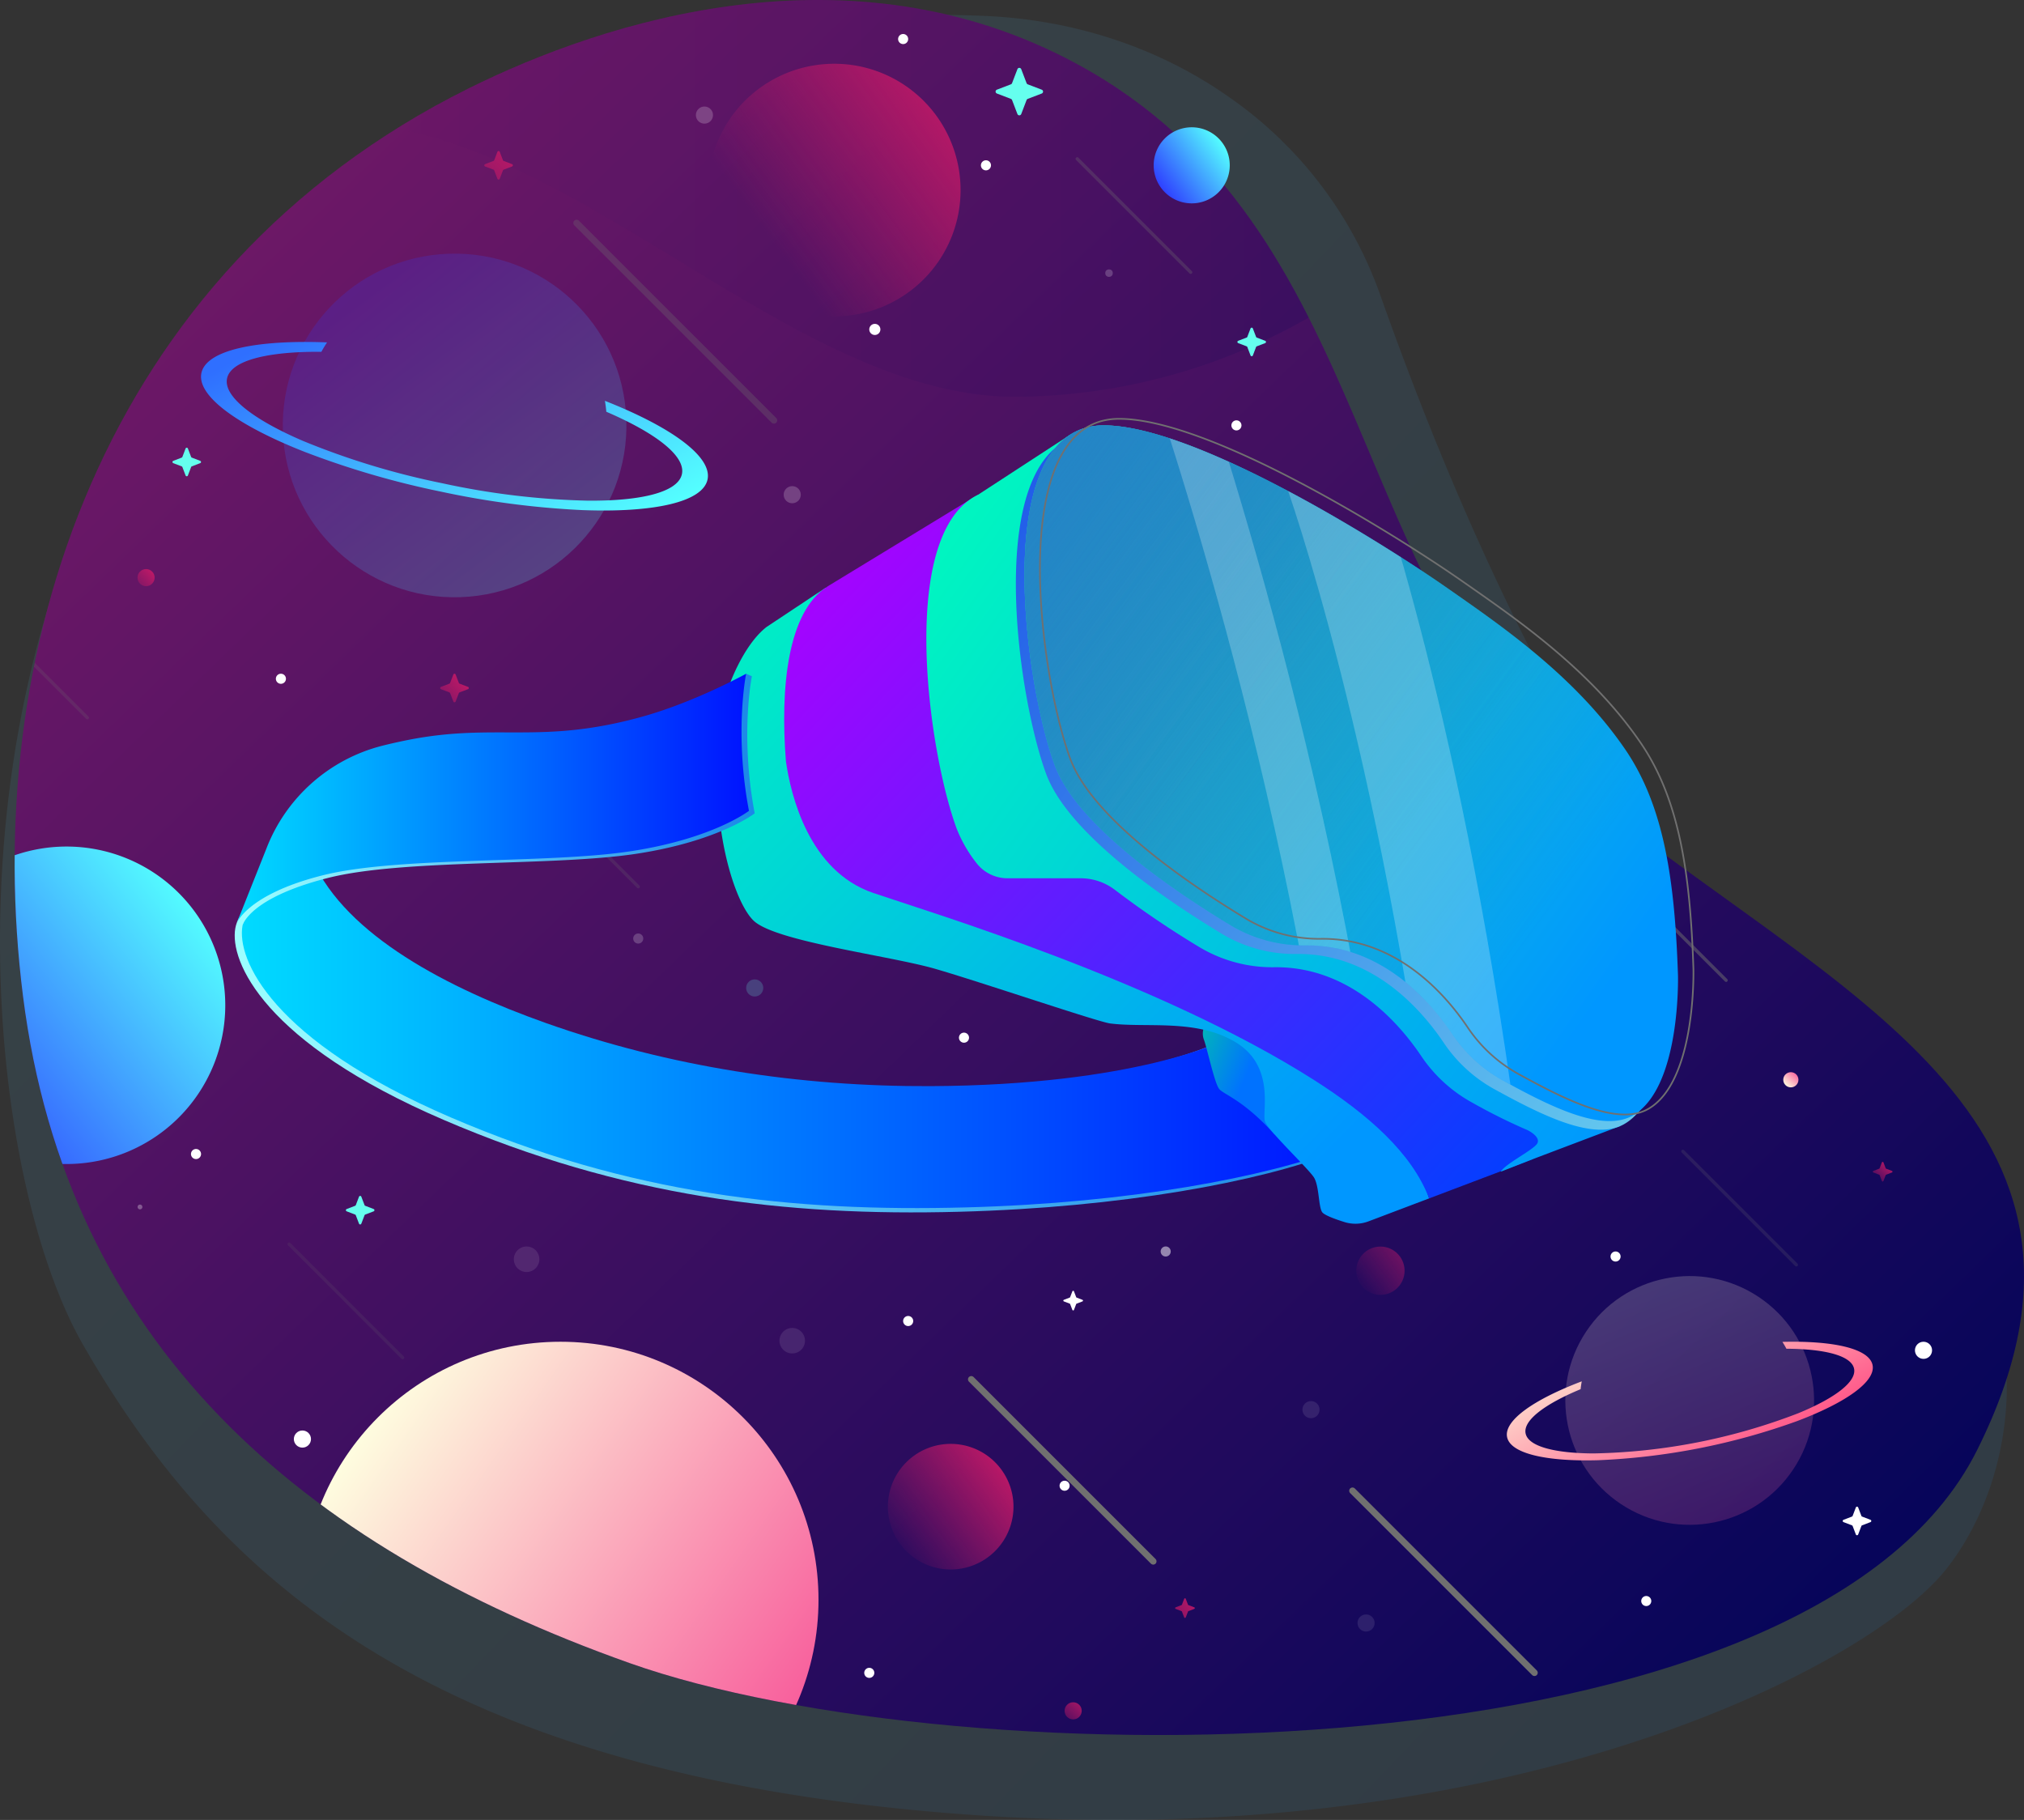 <svg xmlns="http://www.w3.org/2000/svg" xmlns:xlink="http://www.w3.org/1999/xlink" width="617.26" height="555.026" viewBox="0 0 617.26 555.026">
  <rect x="0" y="0" width="617.26" height="555.026" fill="#333333" stroke="none"/>
  <defs>
    <linearGradient id="linear-gradient" x1="0.931" y1="0.933" x2="0.024" y2="0.157" gradientUnits="objectBoundingBox">
      <stop offset="0" stop-color="#1b88e8"/>
      <stop offset="1" stop-color="#65caee"/>
    </linearGradient>
    <linearGradient id="linear-gradient-2" x1="0.91" y1="0.958" x2="0.02" y2="0.164" gradientUnits="objectBoundingBox">
      <stop offset="0" stop-color="#000459"/>
      <stop offset="1" stop-color="#731967"/>
    </linearGradient>
    <clipPath id="clip-path">
      <path id="Path_294" data-name="Path 294" d="M422.405,128.373c41.532-20.648,116.42-44.8,185.374-7.585,93.146,50.272,80.952,162.4,155.683,222.965S933.318,442,882.486,543.663s-310.4,100.58-410.977,64.891-171.541-97.68-184.941-203.325C273.458,301.865,309.579,184.468,422.405,128.373Z" transform="translate(-284.011 -101.388)" fill="none"/>
    </clipPath>
    <linearGradient id="linear-gradient-3" x1="1" y1="0.5" x2="0" y2="0.5" xlink:href="#linear-gradient-2"/>
    <linearGradient id="linear-gradient-5" x1="0.905" y1="0.171" x2="0.066" y2="0.853" gradientUnits="objectBoundingBox">
      <stop offset="0" stop-color="#54ffff"/>
      <stop offset="1" stop-color="#2f42ff"/>
    </linearGradient>
    <linearGradient id="linear-gradient-6" x1="0.08" y1="0.206" x2="0.897" y2="0.779" gradientUnits="objectBoundingBox">
      <stop offset="0" stop-color="#feffe0"/>
      <stop offset="1" stop-color="#f8619d"/>
    </linearGradient>
    <linearGradient id="linear-gradient-7" x1="0.118" y1="0.919" x2="0.902" y2="0.06" xlink:href="#linear-gradient-6"/>
    <linearGradient id="linear-gradient-8" x1="1.244" y1="-0.308" x2="-0.599" y2="1.695" gradientUnits="objectBoundingBox">
      <stop offset="0" stop-color="#c21967"/>
      <stop offset="1" stop-color="#c21967" stop-opacity="0"/>
    </linearGradient>
    <linearGradient id="linear-gradient-9" x1="0.949" y1="0.078" x2="-0.373" y2="1.32" xlink:href="#linear-gradient-8"/>
    <linearGradient id="linear-gradient-10" x1="0.887" y1="0.138" x2="-0.589" y2="1.518" xlink:href="#linear-gradient-8"/>
    <linearGradient id="linear-gradient-11" x1="1.209" y1="-0.02" x2="-2.284" y2="2.541" xlink:href="#linear-gradient-8"/>
    <linearGradient id="linear-gradient-12" x1="0.928" y1="0.038" x2="-0.189" y2="1.243" xlink:href="#linear-gradient-8"/>
    <linearGradient id="linear-gradient-13" x1="1.143" y1="-0.107" x2="-1.193" y2="2.1" xlink:href="#linear-gradient-8"/>
    <linearGradient id="linear-gradient-14" x1="0.973" y1="0.155" x2="0.044" y2="0.833" xlink:href="#linear-gradient-8"/>
    <linearGradient id="linear-gradient-15" x1="1" y1="0.5" x2="0" y2="0.5" gradientUnits="objectBoundingBox">
      <stop offset="0" stop-color="#1b88e8"/>
      <stop offset="1" stop-color="#9cffff"/>
    </linearGradient>
    <linearGradient id="linear-gradient-16" x1="1" y1="0.5" x2="0" y2="0.5" gradientUnits="objectBoundingBox">
      <stop offset="0" stop-color="#0013ff"/>
      <stop offset="1" stop-color="#00dbff"/>
    </linearGradient>
    <linearGradient id="linear-gradient-17" x1="0.569" y1="0.415" x2="-0.718" y2="-0.311" gradientUnits="objectBoundingBox">
      <stop offset="0" stop-color="#0072ff"/>
      <stop offset="1" stop-color="#00ff6d"/>
    </linearGradient>
    <linearGradient id="linear-gradient-18" x1="0.849" y1="0.906" x2="-0.193" y2="0.008" gradientUnits="objectBoundingBox">
      <stop offset="0" stop-color="#0097ff"/>
      <stop offset="1" stop-color="#00ffba"/>
    </linearGradient>
    <linearGradient id="linear-gradient-19" x1="0.983" y1="0.964" x2="-0.027" y2="0.111" gradientUnits="objectBoundingBox">
      <stop offset="0" stop-color="#0040ff"/>
      <stop offset="1" stop-color="#ae00ff"/>
    </linearGradient>
    <linearGradient id="linear-gradient-20" x1="1.021" y1="0.93" x2="-0.078" y2="0.134" xlink:href="#linear-gradient-18"/>
    <linearGradient id="linear-gradient-21" x1="1.041" y1="0.885" x2="-0.085" y2="0.07" gradientUnits="objectBoundingBox">
      <stop offset="0" stop-color="#65caee"/>
      <stop offset="1" stop-color="#1b52e8"/>
    </linearGradient>
    <linearGradient id="linear-gradient-22" x1="0.904" y1="0.786" x2="-0.221" y2="-0.029" gradientUnits="objectBoundingBox">
      <stop offset="0" stop-color="#0097ff"/>
      <stop offset="1" stop-color="#27ff9c"/>
    </linearGradient>
    <linearGradient id="linear-gradient-23" x1="-0.025" y1="0.097" x2="0.79" y2="0.713" gradientUnits="objectBoundingBox">
      <stop offset="0" stop-color="#2484c6"/>
      <stop offset="1" stop-color="#2484c6" stop-opacity="0"/>
    </linearGradient>
    <linearGradient id="linear-gradient-24" x1="-0.192" y1="-0.028" x2="0.623" y2="0.587" xlink:href="#linear-gradient-23"/>
    <linearGradient id="linear-gradient-25" x1="-0.419" y1="-0.2" x2="0.396" y2="0.416" xlink:href="#linear-gradient-23"/>
    <clipPath id="clip-path-2">
      <path id="Path_309" data-name="Path 309" d="M476.153,228.615c15.762,11.014,38.8,26.656,54.139,49.166,11.93,17.507,15.063,40.349,16.024,68.771,0,0,.954,34.431-13.829,42.8-9.214,5.216-24.991-2.7-39.3-10.553a44.508,44.508,0,0,1-15.6-14.17c-7.052-10.52-21.916-27.367-44.7-27.188a43.2,43.2,0,0,1-22.738-5.971c-17.3-10.424-47.15-30.569-53.909-49.007-9.658-26.338-19.754-103.6,14.923-103.6C398.822,178.867,455.115,213.916,476.153,228.615Z" transform="translate(-347.029 -178.867)" fill="none"/>
    </clipPath>
    <linearGradient id="linear-gradient-26" x1="0.991" y1="0.496" x2="-0.02" y2="0.496" gradientUnits="objectBoundingBox">
      <stop offset="0" stop-color="#1b1de8"/>
      <stop offset="1" stop-color="#65caee"/>
    </linearGradient>
    <linearGradient id="linear-gradient-29" x1="0.06" y1="0.805" x2="0.872" y2="0.242" xlink:href="#linear-gradient-5"/>
    <linearGradient id="linear-gradient-31" x1="0.998" y1="0.84" x2="0.005" y2="0.225" gradientUnits="objectBoundingBox">
      <stop offset="0" stop-color="#54ffff"/>
      <stop offset="1" stop-color="#2f6fff"/>
    </linearGradient>
    <linearGradient id="linear-gradient-32" x1="0.919" y1="0.794" x2="0.103" y2="0.221" xlink:href="#linear-gradient-6"/>
    <linearGradient id="linear-gradient-34" x1="-0.049" y1="0.161" x2="0.898" y2="0.745" gradientUnits="objectBoundingBox">
      <stop offset="0" stop-color="#feffe0"/>
      <stop offset="1" stop-color="#ff4881"/>
    </linearGradient>
    <linearGradient id="linear-gradient-35" x1="0.912" y1="0.198" x2="0.101" y2="0.793" xlink:href="#linear-gradient-5"/>
    <linearGradient id="linear-gradient-36" x1="0.973" y1="0.155" x2="0.044" y2="0.833" xlink:href="#linear-gradient-8"/>
    <linearGradient id="linear-gradient-37" x1="1.018" y1="0.122" x2="0.242" y2="0.688" xlink:href="#linear-gradient-8"/>
  </defs>
  <g id="Group_144" data-name="Group 144" transform="translate(0)">
    <path id="Path_264" data-name="Path 264" d="M586.69,104.407c27.069,1.021,53.509,9.341,75.6,25.018a123.616,123.616,0,0,1,45.857,60.344C735.45,266.858,780.94,368.9,848.8,426.906s54.949,122.569,31.546,151.621-131.917,85.916-295.739,74.618-230.522-71.04-272.1-143.368C262.49,422.762,255.975,91.928,586.69,104.407Z" transform="translate(-287.132 -99.584)" opacity="0.1" fill="url(#linear-gradient)"/>
    <path id="Path_265" data-name="Path 265" d="M422.405,128.373c41.532-20.648,116.42-44.8,185.374-7.585,93.146,50.272,80.952,162.4,155.683,222.965S933.318,442,882.486,543.663s-310.4,100.58-410.977,64.891-171.541-97.68-184.941-203.325C273.458,301.865,309.579,184.468,422.405,128.373Z" transform="translate(-279.547 -101.388)" fill="url(#linear-gradient-2)"/>
    <g id="Group_137" data-name="Group 137" transform="translate(4.464 0)">
      <g id="Group_136" data-name="Group 136" clip-path="url(#clip-path)">
        <path id="Path_266" data-name="Path 266" d="M752.108,206.03s-43.54,45.765-118.878,46.882-149.007-98.229-224.911-81.486S522.666,66.5,522.666,66.5l170.5-10.344s65.908,34.251,68.014,46.855S752.108,206.03,752.108,206.03Z" transform="translate(-326.833 -131.891)" opacity="0.2" fill="url(#linear-gradient-3)" style="mix-blend-mode: screen;isolation: isolate"/>
        <path id="Path_267" data-name="Path 267" d="M253.227,460.42c-17.338-76.59,37.187-151.281,115.507-157q2.1-.153,4.243-.281c119.207-7.109,196.243,177.61,373.691,124.508,56.824-17.006,118.06,5.165,150.069,55.1h0S731.043,617.818,724.591,617.818s-185.771,32.37-198.247,33.487-148.658-12.278-154.238-18.418-91.532-69.765-96-78.695C273.634,549.242,262.583,501.76,253.227,460.42Z" transform="translate(-226.995 34.53)" opacity="0.2" fill="url(#linear-gradient-3)" style="mix-blend-mode: screen;isolation: isolate"/>
        <path id="Path_268" data-name="Path 268" d="M611.635,303.987a48.409,48.409,0,1,0,48.411-48.409A48.411,48.411,0,0,0,611.635,303.987Z" transform="translate(-644.216 2.59)" fill="url(#linear-gradient-5)"/>
        <ellipse id="Ellipse_7" data-name="Ellipse 7" cx="78.695" cy="78.695" rx="78.695" ry="78.695" transform="translate(87.765 409.189)" fill="url(#linear-gradient-6)"/>
        <g id="Group_133" data-name="Group 133" transform="translate(37.471 10.372)">
          <path id="Path_269" data-name="Path 269" d="M506.044,347.15a3.89,3.89,0,1,0,3.89-3.89A3.89,3.89,0,0,0,506.044,347.15Z" transform="translate(-310.262 51.347)" fill="#fff" opacity="0.1"/>
          <path id="Path_270" data-name="Path 270" d="M492.311,162.072A1.693,1.693,0,1,0,494,160.379,1.691,1.691,0,0,0,492.311,162.072Z" transform="translate(-269.14 -71.98)" fill="#fff"/>
          <ellipse id="Ellipse_8" data-name="Ellipse 8" cx="2.314" cy="2.314" rx="2.314" ry="2.314" transform="translate(501.907 316.61)" fill="url(#linear-gradient-7)"/>
          <circle id="Ellipse_9" data-name="Ellipse 9" cx="2.612" cy="2.612" r="2.612" transform="translate(355.269 416.908)" fill="#fff" opacity="0.1"/>
          <circle id="Ellipse_10" data-name="Ellipse 10" cx="2.612" cy="2.612" r="2.612" transform="translate(372.063 481.974)" fill="#fff" opacity="0.1"/>
          <circle id="Ellipse_11" data-name="Ellipse 11" cx="2.612" cy="2.612" r="2.612" transform="translate(282.735 508.764)" fill="url(#linear-gradient-8)"/>
          <circle id="Ellipse_12" data-name="Ellipse 12" cx="2.612" cy="2.612" r="2.612" transform="translate(542.064 398.816)" fill="#fff"/>
          <ellipse id="Ellipse_13" data-name="Ellipse 13" cx="1.147" cy="1.147" rx="1.147" ry="1.147" transform="translate(295.136 71.774)" fill="#fff" opacity="0.2"/>
          <circle id="Ellipse_14" data-name="Ellipse 14" cx="2.612" cy="2.612" r="2.612" transform="translate(170.287 22.114)" fill="#fff" opacity="0.2"/>
          <circle id="Ellipse_15" data-name="Ellipse 15" cx="2.612" cy="2.612" r="2.612" transform="translate(197.059 137.882)" fill="#fff" opacity="0.2"/>
          <ellipse id="Ellipse_16" data-name="Ellipse 16" cx="2.612" cy="2.612" rx="2.612" ry="2.612" transform="translate(0 163.174)" fill="url(#linear-gradient-9)"/>
          <path id="Path_271" data-name="Path 271" d="M626.731,321.517a.729.729,0,1,0,.728-.728A.729.729,0,0,0,626.731,321.517Z" transform="translate(-626.7 36.193)" fill="#fff" opacity="0.3"/>
          <circle id="Ellipse_17" data-name="Ellipse 17" cx="2.612" cy="2.612" r="2.612" transform="translate(47.681 425.883)" fill="#fff"/>
          <path id="Path_272" data-name="Path 272" d="M486.333,342.618a1.535,1.535,0,1,0,1.535-1.535A1.536,1.536,0,0,0,486.333,342.618Z" transform="translate(-252.838 49.879)" fill="#fff"/>
          <ellipse id="Ellipse_18" data-name="Ellipse 18" cx="1.535" cy="1.535" rx="1.535" ry="1.535" transform="translate(281.2 441.193)" fill="#fff"/>
          <path id="Path_273" data-name="Path 273" d="M439.425,329.951a1.535,1.535,0,1,0,1.535-1.534A1.534,1.534,0,0,0,439.425,329.951Z" transform="translate(-127.388 41.337)" fill="#fff" opacity="0.5"/>
          <path id="Path_274" data-name="Path 274" d="M357.486,330.868a1.535,1.535,0,1,0,1.535-1.535A1.536,1.536,0,0,0,357.486,330.868Z" transform="translate(91.744 41.955)" fill="#fff"/>
          <path id="Path_275" data-name="Path 275" d="M535.5,272.951a1.535,1.535,0,1,0,1.534-1.534A1.534,1.534,0,0,0,535.5,272.951Z" transform="translate(-384.327 2.899)" fill="#fff" opacity="0.2"/>
          <path id="Path_276" data-name="Path 276" d="M493.417,406.7a1.535,1.535,0,1,0,1.535-1.534A1.534,1.534,0,0,0,493.417,406.7Z" transform="translate(-271.782 93.094)" fill="#fff"/>
          <circle id="Ellipse_19" data-name="Ellipse 19" cx="1.535" cy="1.535" r="1.535" transform="translate(458.59 476.354)" fill="#fff"/>
          <path id="Path_277" data-name="Path 277" d="M600.583,225.637a1.535,1.535,0,1,0,1.535-1.535A1.535,1.535,0,0,0,600.583,225.637Z" transform="translate(-558.383 -29.008)" fill="#fff"/>
          <path id="Path_278" data-name="Path 278" d="M616.047,312.2a1.535,1.535,0,1,0,1.534-1.534A1.534,1.534,0,0,0,616.047,312.2Z" transform="translate(-599.738 29.368)" fill="#fff"/>
          <path id="Path_279" data-name="Path 279" d="M472.167,132.118a1.535,1.535,0,1,0,1.535-1.535A1.535,1.535,0,0,0,472.167,132.118Z" transform="translate(-214.952 -92.073)" fill="#fff"/>
          <path id="Path_280" data-name="Path 280" d="M487.25,109.118a1.535,1.535,0,1,0,1.534-1.535A1.535,1.535,0,0,0,487.25,109.118Z" transform="translate(-255.289 -107.583)" fill="#fff"/>
          <path id="Path_281" data-name="Path 281" d="M426.543,179.485a1.535,1.535,0,1,0,1.535-1.535A1.534,1.534,0,0,0,426.543,179.485Z" transform="translate(-92.937 -60.131)" fill="#fff"/>
          <path id="Path_282" data-name="Path 282" d="M476.167,291.009a1.535,1.535,0,1,0,1.535-1.535A1.535,1.535,0,0,0,476.167,291.009Z" transform="translate(-225.649 15.076)" fill="#fff"/>
          <circle id="Ellipse_20" data-name="Ellipse 20" cx="2.612" cy="2.612" r="2.612" transform="translate(185.62 288.307)" fill="#65ffee" opacity="0.2"/>
          <path id="Path_283" data-name="Path 283" d="M554.426,332.317a3.89,3.89,0,1,0,3.889-3.891A3.891,3.891,0,0,0,554.426,332.317Z" transform="translate(-439.653 41.343)" fill="#fff" opacity="0.1"/>
        </g>
        <g id="Group_134" data-name="Group 134" transform="translate(-12.423 48.435)">
          <line id="Line_1" data-name="Line 1" x1="34.603" y1="34.603" transform="translate(96.141 330.993)" fill="none" stroke="#707070" stroke-linecap="round" stroke-miterlimit="10" stroke-width="1" opacity="0.15"/>
          <line id="Line_2" data-name="Line 2" x1="34.603" y1="34.603" transform="translate(168 187.372)" fill="none" stroke="#707070" stroke-linecap="round" stroke-miterlimit="10" stroke-width="1" opacity="0.2"/>
          <line id="Line_3" data-name="Line 3" x1="34.603" y1="34.603" transform="translate(336.482)" fill="none" stroke="#707070" stroke-linecap="round" stroke-miterlimit="10" stroke-width="1" opacity="0.3"/>
          <line id="Line_4" data-name="Line 4" x1="34.603" y1="34.603" transform="translate(0 135.849)" fill="none" stroke="#707070" stroke-linecap="round" stroke-miterlimit="10" stroke-width="1" opacity="0.2"/>
          <line id="Line_5" data-name="Line 5" x1="60.188" y1="60.188" transform="translate(183.798 19.569)" fill="none" stroke="#707070" stroke-linecap="round" stroke-miterlimit="10" stroke-width="2" opacity="0.3"/>
          <line id="Line_6" data-name="Line 6" x1="34.603" y1="34.603" transform="translate(521.192 302.69)" fill="none" stroke="#707070" stroke-linecap="round" stroke-miterlimit="10" stroke-width="1" opacity="0.2"/>
          <line id="Line_7" data-name="Line 7" x1="55.499" y1="55.499" transform="translate(304.165 372.219)" fill="none" stroke="#707070" stroke-linecap="round" stroke-miterlimit="10" stroke-width="2"/>
          <line id="Line_8" data-name="Line 8" x1="55.499" y1="55.499" transform="translate(420.427 406.2)" fill="none" stroke="#707070" stroke-linecap="round" stroke-miterlimit="10" stroke-width="2"/>
          <line id="Line_9" data-name="Line 9" x1="34.603" y1="34.603" transform="translate(499.77 215.919)" fill="none" stroke="#707070" stroke-linecap="round" stroke-miterlimit="10" stroke-width="1" opacity="0.5"/>
        </g>
        <g id="Group_135" data-name="Group 135" transform="translate(48.129 20.698)">
          <path id="Path_284" data-name="Path 284" d="M570.305,226.91l.983-2.565a.377.377,0,0,1,.7,0l.981,2.565a.382.382,0,0,0,.218.218l2.567.981a.379.379,0,0,1,0,.707l-2.567.981a.382.382,0,0,0-.218.218l-.981,2.565a.377.377,0,0,1-.7,0l-.983-2.565a.377.377,0,0,0-.218-.218l-2.565-.981a.379.379,0,0,1,0-.707l2.565-.981A.377.377,0,0,0,570.305,226.91Z" transform="translate(-485.627 -39.334)" fill="url(#linear-gradient-10)"/>
          <path id="Path_285" data-name="Path 285" d="M587.485,322.016l.981-2.565a.378.378,0,0,1,.7,0l.983,2.565a.369.369,0,0,0,.218.218l2.565.983a.377.377,0,0,1,0,.7l-2.565.983a.369.369,0,0,0-.218.218l-.983,2.565a.378.378,0,0,1-.7,0l-.981-2.565a.375.375,0,0,0-.219-.218l-2.565-.983a.377.377,0,0,1,0-.7l2.565-.983A.375.375,0,0,0,587.485,322.016Z" transform="translate(-531.568 24.801)" fill="#65ffee"/>
          <path id="Path_286" data-name="Path 286" d="M619.074,185.74l.981-2.565a.377.377,0,0,1,.7,0l.983,2.565a.377.377,0,0,0,.218.218l2.565.983a.377.377,0,0,1,0,.7l-2.565.981a.382.382,0,0,0-.218.218l-.983,2.567a.377.377,0,0,1-.7,0l-.981-2.567a.381.381,0,0,0-.218-.218l-2.565-.981a.377.377,0,0,1,0-.7l2.565-.983A.376.376,0,0,0,619.074,185.74Z" transform="translate(-616.047 -67.097)" fill="#65ffee"/>
          <path id="Path_287" data-name="Path 287" d="M467.706,118.411l1.631-4.258a.626.626,0,0,1,1.17,0l1.629,4.258a.631.631,0,0,0,.362.362l4.26,1.629a.628.628,0,0,1,0,1.172L472.5,123.2a.626.626,0,0,0-.362.362l-1.629,4.258a.626.626,0,0,1-1.17,0l-1.631-4.258a.621.621,0,0,0-.362-.362l-4.258-1.629a.628.628,0,0,1,0-1.172l4.258-1.629A.626.626,0,0,0,467.706,118.411Z" transform="translate(-211.652 -113.75)" fill="#65ffee"/>
          <path id="Path_288" data-name="Path 288" d="M437.125,394.429l.675-1.761a.26.26,0,0,1,.486,0l.675,1.761a.259.259,0,0,0,.149.151l1.763.675a.259.259,0,0,1,0,.484l-1.763.675a.257.257,0,0,0-.149.149l-.675,1.763a.26.26,0,0,1-.486,0l-.675-1.763a.257.257,0,0,0-.149-.149l-1.763-.675a.259.259,0,0,1,0-.484l1.763-.675A.259.259,0,0,0,437.125,394.429Z" transform="translate(-129.257 74.226)" fill="url(#linear-gradient-11)"/>
          <path id="Path_289" data-name="Path 289" d="M457.488,338.421l.675-1.761a.26.26,0,0,1,.486,0l.673,1.761a.267.267,0,0,0,.151.151l1.763.675a.259.259,0,0,1,0,.484l-1.763.675a.264.264,0,0,0-.151.149l-.673,1.763a.26.26,0,0,1-.486,0l-.675-1.763a.262.262,0,0,0-.149-.149l-1.763-.675a.259.259,0,0,1,0-.484l1.763-.675A.265.265,0,0,0,457.488,338.421Z" transform="translate(-183.715 36.457)" fill="#fff"/>
          <path id="Path_290" data-name="Path 290" d="M310.045,314.943l.675-1.763a.26.26,0,0,1,.486,0l.675,1.763a.257.257,0,0,0,.149.149l1.763.675a.259.259,0,0,1,0,.484l-1.763.675a.255.255,0,0,0-.149.151l-.675,1.761a.26.26,0,0,1-.486,0l-.675-1.761a.255.255,0,0,0-.149-.151l-1.763-.675a.259.259,0,0,1,0-.484l1.763-.675A.256.256,0,0,0,310.045,314.943Z" transform="translate(210.598 20.624)" fill="url(#linear-gradient-12)"/>
          <path id="Path_291" data-name="Path 291" d="M314.85,378.621l.981-2.565a.379.379,0,0,1,.707,0l.981,2.565a.377.377,0,0,0,.218.218l2.565.983a.377.377,0,0,1,0,.7l-2.565.981a.382.382,0,0,0-.218.218l-.981,2.567a.379.379,0,0,1-.707,0l-.981-2.567a.382.382,0,0,0-.218-.218l-2.565-.981a.377.377,0,0,1,0-.7l2.565-.983A.377.377,0,0,0,314.85,378.621Z" transform="translate(197.556 62.973)" fill="#fff"/>
          <path id="Path_292" data-name="Path 292" d="M425.1,163.876l.981-2.565a.379.379,0,0,1,.707,0l.981,2.565a.377.377,0,0,0,.218.218l2.565.983a.377.377,0,0,1,0,.7l-2.565.981a.377.377,0,0,0-.218.218l-.981,2.567a.379.379,0,0,1-.707,0l-.981-2.567a.377.377,0,0,0-.218-.218l-2.565-.981a.377.377,0,0,1,0-.7l2.565-.983A.377.377,0,0,0,425.1,163.876Z" transform="translate(-97.298 -81.841)" fill="#65ffee"/>
          <path id="Path_293" data-name="Path 293" d="M562.277,131.7l.981-2.565a.377.377,0,0,1,.7,0l.983,2.565a.377.377,0,0,0,.218.218l2.565.981a.379.379,0,0,1,0,.707l-2.565.981a.377.377,0,0,0-.218.218l-.983,2.565a.377.377,0,0,1-.7,0l-.981-2.565a.38.38,0,0,0-.219-.218l-2.565-.981a.379.379,0,0,1,0-.707l2.565-.981A.38.38,0,0,0,562.277,131.7Z" transform="translate(-464.152 -103.537)" fill="url(#linear-gradient-13)"/>
        </g>
      </g>
    </g>
    <path id="Path_295" data-name="Path 295" d="M396.836,335.8a7.36,7.36,0,1,0,7.359-7.359A7.36,7.36,0,0,0,396.836,335.8Z" transform="translate(16.796 51.728)" opacity="0.5" fill="url(#linear-gradient-14)"/>
    <g id="Group_141" data-name="Group 141" transform="translate(71.581 127.728)">
      <path id="Path_296" data-name="Path 296" d="M708.886,313.437s-27.021,13.654-89.4,13.937c-39.935.182-79.739-5.907-117.377-19.258-29.735-10.547-60.762-26.614-71.085-49.549,0,0-19.533,9.658-21.4,19.863s8.889,35.007,63.542,58.492,104.12,29.427,157.113,28.022c49.663-1.318,91.781-9.145,114.827-18.145" transform="translate(-409.433 -123.122)" fill="url(#linear-gradient-15)"/>
      <path id="Path_297" data-name="Path 297" d="M707.58,312.994s-27.021,13.653-89.4,13.937c-39.937.181-79.74-5.909-117.377-19.26-29.735-10.547-60.762-26.612-71.085-49.549,0,0-19.533,9.658-21.4,19.863s8.889,35.009,63.542,58.494,104.1,28.841,157.091,27.434c49.661-1.316,91.8-9.217,114.849-18.217" transform="translate(-405.94 -123.422)" fill="url(#linear-gradient-16)"/>
      <path id="Path_298" data-name="Path 298" d="M419.647,288.061a5.362,5.362,0,0,0-.365,4.536c.951,2.488,3.22,13.242,4.646,15s7.272,3.218,16.958,13.946l2.575-16.471-4.609-11.962Z" transform="translate(-123.697 -103.232)" fill="url(#linear-gradient-17)"/>
      <path id="Path_299" data-name="Path 299" d="M609.478,394.664l-18.463,6.99a11.246,11.246,0,0,1-7.35.228c-2.793-.876-6.2-2.1-6.828-3.054-1.1-1.659-.877-7.8-2.414-10.438s-14.156-14.425-15.034-17.309,3.181-16.6-8.781-23.953-27.325-4.39-38.41-5.817c-3.777-.487-39.726-12.73-53.444-16.682s-48.067-8.229-55.091-14.485-16.352-38.19-8.01-70.894c0,0,4.273-12.978,11.739-18.835l18.024-11.968L562.433,324.163l36.68,38.436Z" transform="translate(-245.219 -156.92)" fill="url(#linear-gradient-18)"/>
      <path id="Path_300" data-name="Path 300" d="M382.234,219.481l-.008-.012,45.936-27.977,56.943,57.288s47.994,30.435,49.748,30.286S597.739,339.5,597.739,339.5l6.619,44.488.439,5.262-7.617,4.929L565.7,406.1c-5.242-13.847-18.669-25.638-34.947-36.014-47.689-30.4-117.473-51.277-134.621-57.154-19.6-6.707-25.109-29.832-26.584-40.123C367.765,250.333,370.064,227.1,382.234,219.481Z" transform="translate(-201.445 -168.353)" fill="url(#linear-gradient-19)"/>
      <path id="Path_301" data-name="Path 301" d="M373.272,198.947l28.409-18.507s.3,9.077,0,9.517c-.193.3-2.264,6.215-3.6,10.008,29.5,8.621,71.095,34.731,88.53,46.917,15.751,11.009,38.8,26.654,54.134,49.164,11.923,17.507,15.066,40.35,16.032,68.761a107.669,107.669,0,0,1-1.44,18.577l13.872,8.059-19.059,7.213-7.861,2.979-9.631,3.777c1.535-2.58,10.26-6.749,11.193-8.725s-2.838-3.864-2.838-3.864l.012-.005a173.59,173.59,0,0,1-16.959-8.415,44.41,44.41,0,0,1-15.592-14.17c-7.059-10.517-21.932-27.356-44.705-27.181a43.289,43.289,0,0,1-22.738-5.969,283.586,283.586,0,0,1-25.953-17.559,17.234,17.234,0,0,0-10.553-3.6H382.261a11.948,11.948,0,0,1-9.5-4.653,41.5,41.5,0,0,1-6.058-10.552C357.908,276.767,348.778,210.727,373.272,198.947Z" transform="translate(-146.555 -175.807)" fill="url(#linear-gradient-20)"/>
      <path id="Path_302" data-name="Path 302" d="M477.727,230.19c15.761,11.012,38.8,26.654,54.139,49.164,11.93,17.507,15.062,40.349,16.023,68.771,0,0,.954,34.432-13.828,42.8-9.214,5.216-24.991-2.7-39.3-10.553a44.507,44.507,0,0,1-15.6-14.17c-7.052-10.52-21.916-27.367-44.7-27.188a43.209,43.209,0,0,1-22.738-5.969c-17.3-10.426-47.15-30.57-53.911-49.008-9.656-26.338-19.752-103.6,14.925-103.6C400.395,180.44,456.688,215.489,477.727,230.19Z" transform="translate(-110.37 -175.807)" fill="url(#linear-gradient-21)"/>
      <path id="Path_303" data-name="Path 303" d="M476.153,228.615c15.762,11.014,38.8,26.656,54.139,49.166,11.93,17.507,15.063,40.349,16.024,68.771,0,0,.954,34.431-13.829,42.8-9.214,5.216-24.991-2.7-39.3-10.553a44.508,44.508,0,0,1-15.6-14.17c-7.052-10.52-21.916-27.367-44.7-27.188a43.2,43.2,0,0,1-22.738-5.971c-17.3-10.424-47.15-30.569-53.909-49.007-9.658-26.338-19.754-103.6,14.923-103.6C398.822,178.867,455.115,213.916,476.153,228.615Z" transform="translate(-106.163 -176.868)" fill="url(#linear-gradient-22)"/>
      <path id="Path_304" data-name="Path 304" d="M476.153,228.615c15.762,11.014,38.8,26.656,54.139,49.166,11.93,17.507,15.063,40.349,16.024,68.771,0,0,.954,34.431-13.829,42.8-9.214,5.216-24.991-2.7-39.3-10.553a44.508,44.508,0,0,1-15.6-14.17c-7.052-10.52-21.916-27.367-44.7-27.188a43.2,43.2,0,0,1-22.738-5.971c-17.3-10.424-47.15-30.569-53.909-49.007-9.658-26.338-19.754-103.6,14.923-103.6C398.822,178.867,455.115,213.916,476.153,228.615Z" transform="translate(-106.163 -176.868)" fill="url(#linear-gradient-23)" style="mix-blend-mode: color-dodge;isolation: isolate"/>
      <path id="Path_305" data-name="Path 305" d="M476.153,228.615c15.762,11.014,38.8,26.656,54.139,49.166,11.93,17.507,15.063,40.349,16.024,68.771,0,0,.954,34.431-13.829,42.8-9.214,5.216-24.991-2.7-39.3-10.553a44.508,44.508,0,0,1-15.6-14.17c-7.052-10.52-21.916-27.367-44.7-27.188a43.2,43.2,0,0,1-22.738-5.971c-17.3-10.424-47.15-30.569-53.909-49.007-9.658-26.338-19.754-103.6,14.923-103.6C398.822,178.867,455.115,213.916,476.153,228.615Z" transform="translate(-106.163 -176.868)" fill="url(#linear-gradient-24)" style="mix-blend-mode: color-dodge;isolation: isolate"/>
      <path id="Path_306" data-name="Path 306" d="M476.153,228.615c15.762,11.014,38.8,26.656,54.139,49.166,11.93,17.507,15.063,40.349,16.024,68.771,0,0,.954,34.431-13.829,42.8-9.214,5.216-24.991-2.7-39.3-10.553a44.508,44.508,0,0,1-15.6-14.17c-7.052-10.52-21.916-27.367-44.7-27.188a43.2,43.2,0,0,1-22.738-5.971c-17.3-10.424-47.15-30.569-53.909-49.007-9.658-26.338-19.754-103.6,14.923-103.6C398.822,178.867,455.115,213.916,476.153,228.615Z" transform="translate(-106.163 -176.868)" fill="url(#linear-gradient-25)" style="mix-blend-mode: color-dodge;isolation: isolate"/>
      <g id="Group_139" data-name="Group 139" transform="translate(240.865 1.999)" opacity="0.23" style="mix-blend-mode: overlay;isolation: isolate">
        <g id="Group_138" data-name="Group 138" clip-path="url(#clip-path-2)">
          <path id="Path_307" data-name="Path 307" d="M420.855,404.943l26.58-3.339c-16.951-135.013-45.531-214.227-46.74-217.534l-25.161,9.2,12.579-4.6-12.581,4.593C375.819,194.047,404.318,273.227,420.855,404.943Z" transform="translate(-295.865 -175.358)" fill="#fff"/>
          <path id="Path_308" data-name="Path 308" d="M460.37,419.462l14.952-1.877C458.454,283.24,415.038,162.657,414.6,161.456L400.438,166.6C400.868,167.785,443.72,286.855,460.37,419.462Z" transform="translate(-365.449 -190.608)" fill="#fff"/>
        </g>
      </g>
      <path id="Path_310" data-name="Path 310" d="M473.341,227.423c15.762,11.012,38.8,26.654,54.14,49.164,11.93,17.507,15.063,40.349,16.022,68.772,0,0,.956,34.431-13.827,42.8-9.214,5.216-24.991-2.7-39.3-10.553a44.508,44.508,0,0,1-15.6-14.17c-7.052-10.52-21.916-27.367-44.7-27.188a43.192,43.192,0,0,1-22.736-5.969c-17.3-10.426-47.15-30.57-53.911-49.008-9.658-26.338-19.754-103.6,14.925-103.6C396.009,177.673,452.3,212.722,473.341,227.423Z" transform="translate(-98.643 -177.673)" fill="none" stroke="#707070" stroke-miterlimit="10" stroke-width="0.5"/>
      <g id="Group_140" data-name="Group 140" transform="translate(2.312 77.739)">
        <path id="Path_311" data-name="Path 311" d="M608.551,270l-.042.107A1.1,1.1,0,0,1,608.551,270Z" transform="translate(-608.509 -193.15)" fill="url(#linear-gradient-26)"/>
        <path id="Path_312" data-name="Path 312" d="M524.282,278.152a51.455,51.455,0,0,1,35.083-31.26q3.8-.969,8.219-1.847c26.778-5.268,40.166,1.537,71.113-7.024a162.518,162.518,0,0,0,27.8-11.031l2.312-2.888,1.756.769s-3.669,17.979.862,41.807c0,0-11.007,8.583-36.466,12.387s-70.6,1.463-93.685,7.317c-21.6,5.477-25.577,12.794-26.081,14.572l.641-4.66Z" transform="translate(-515.158 -224.102)" fill="url(#linear-gradient-15)"/>
      </g>
      <path id="Path_313" data-name="Path 313" d="M671.66,224.1s-3.669,17.979.864,41.809c0,0-11.007,8.581-36.467,12.385s-70.6,1.463-93.683,7.317-26.125,14.679-26.125,14.679l9.124-22.908a51.453,51.453,0,0,1,35.084-31.26c2.532-.645,5.268-1.266,8.219-1.847,26.776-5.268,40.164,1.537,71.112-7.024C656.055,232.753,671.66,224.1,671.66,224.1Z" transform="translate(-515.692 -146.363)" fill="url(#linear-gradient-16)"/>
    </g>
    <g id="Group_142" data-name="Group 142" transform="translate(61.313 71.45)">
      <ellipse id="Ellipse_21" data-name="Ellipse 21" cx="52.42" cy="52.42" rx="52.42" ry="52.42" transform="matrix(-0.035, -0.999, 0.999, -0.035, 26.797, 112.5)" opacity="0.2" fill="url(#linear-gradient-29)" style="mix-blend-mode: screen;isolation: isolate"/>
      <ellipse id="Ellipse_22" data-name="Ellipse 22" cx="46.423" cy="46.423" rx="46.423" ry="46.423" transform="translate(47.114 116.552) rotate(-107.579)" fill="url(#linear-gradient-29)"/>
      <path id="Path_314" data-name="Path 314" d="M562.152,163.807c-.618.926-1.192,1.885-1.733,2.865-16.472-.122-27.612,2.64-28.765,8.124s7.993,12.551,23.228,19.084a232.871,232.871,0,0,0,42.468,12.894,231.691,231.691,0,0,0,44.067,5.294c16.585.171,27.8-2.6,28.958-8.1s-7.93-12.5-23.058-19.011c-.1-1.115-.238-2.237-.43-3.332,20.223,7.98,32.769,17.016,31.3,23.987s-16.7,10.2-38.545,9.323a263.993,263.993,0,0,1-42.828-5.629,263.481,263.481,0,0,1-41.455-12.1c-20.357-8-33-17.063-31.525-24.059C525.3,166.182,540.431,162.952,562.152,163.807Z" transform="translate(-523.722 -130.837)" fill="url(#linear-gradient-31)"/>
    </g>
    <g id="Group_143" data-name="Group 143" transform="translate(459.543 374.509)">
      <ellipse id="Ellipse_23" data-name="Ellipse 23" cx="37.928" cy="37.928" rx="37.928" ry="37.928" transform="translate(66.372 105.16) rotate(-146.402)" opacity="0.2" fill="url(#linear-gradient-32)"/>
      <ellipse id="Ellipse_24" data-name="Ellipse 24" cx="33.436" cy="33.436" rx="33.436" ry="33.436" transform="translate(65.655 98.821) rotate(-147.068)" fill="url(#linear-gradient-32)"/>
      <path id="Path_315" data-name="Path 315" d="M334.39,357.851c-.149.789-.26,1.586-.343,2.388-10.954,4.554-17.562,9.522-16.782,13.482s8.832,6.071,20.77,6.115a182.622,182.622,0,0,0,62.489-12.3c11.044-4.554,17.7-9.549,16.919-13.519s-8.775-6.055-20.636-6.113c-.382-.71-.787-1.417-1.224-2.09,15.654-.4,26.515,2.059,27.5,7.093s-8.2,11.464-22.93,17.03a203.107,203.107,0,0,1-60.866,11.97c-15.746.429-26.677-2.026-27.672-7.078C310.629,369.8,319.749,363.4,334.39,357.851Z" transform="translate(-311.545 -311.095)" fill="url(#linear-gradient-34)"/>
    </g>
    <path id="Path_316" data-name="Path 316" d="M428.672,136.174a11.6,11.6,0,1,0,11.6-11.6A11.6,11.6,0,0,0,428.672,136.174Z" transform="translate(-76.834 -85.756)" fill="url(#linear-gradient-35)"/>
    <path id="Path_317" data-name="Path 317" d="M468.068,383.526a19.152,19.152,0,1,0,19.151-19.151A19.151,19.151,0,0,0,468.068,383.526Z" transform="translate(-197.289 75.958)" fill="url(#linear-gradient-36)"/>
    <path id="Path_318" data-name="Path 318" d="M477.707,151.524A38.523,38.523,0,1,0,516.231,113,38.522,38.522,0,0,0,477.707,151.524Z" transform="translate(-261.808 -93.558)" fill="url(#linear-gradient-37)"/>
  </g>
</svg>
